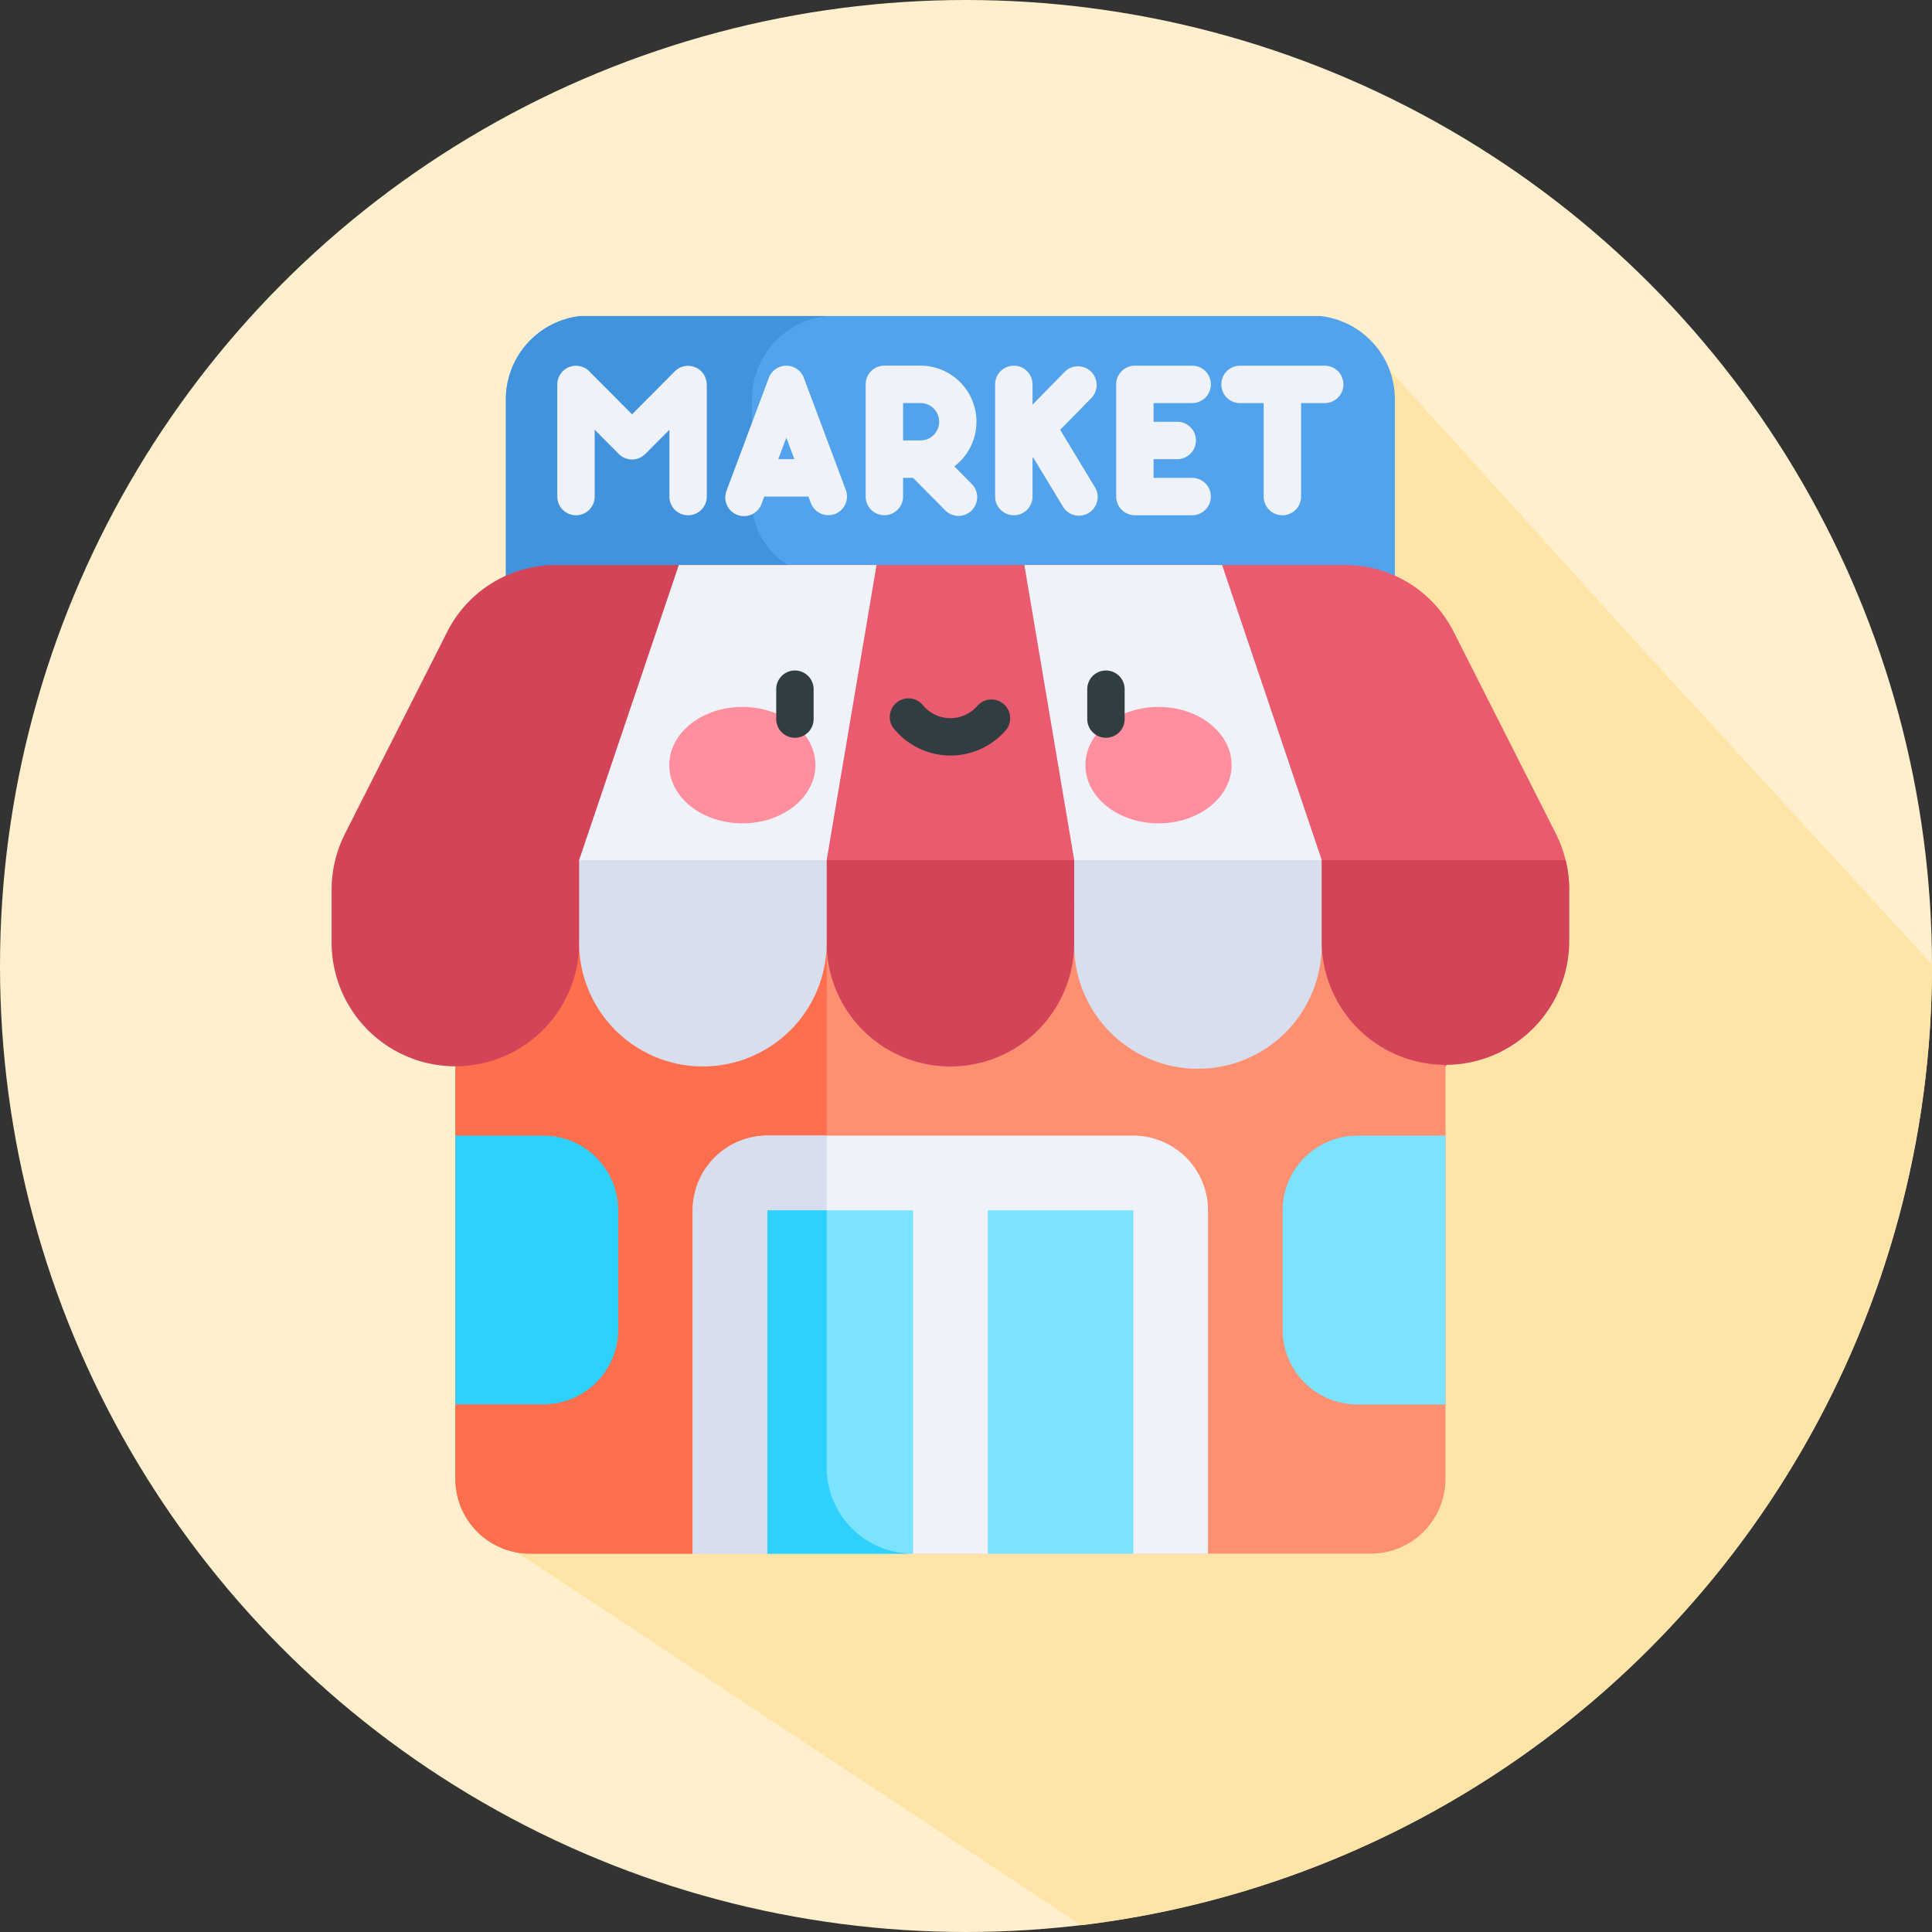 <svg xmlns="http://www.w3.org/2000/svg" width="62" height="62" viewBox="0 0 62 62">
  <rect x="0" y="0" width="62" height="62" fill="#333333" stroke="none"/>
  <g id="Group_5125" data-name="Group 5125" transform="translate(-157 -263)">
    <circle id="Ellipse_1396" data-name="Ellipse 1396" cx="31" cy="31" r="31" transform="translate(157 263)" fill="#ffefcc"/>
    <path id="Path_14123" data-name="Path 14123" d="M211.09,116.892a31.005,31.005,0,0,0,27.3-30.782c0-.019,0-.039,0-.058l-9.342-10.171h0l-8.475-9.359L191.705,104.08Z" transform="translate(-19.394 207.891)" fill="#ffe4a7"/>
    <g id="supermarket" transform="translate(167.642 273.141)">
      <g id="Group_4903" data-name="Group 4903" transform="translate(5.596)">
        <path id="Path_12842" data-name="Path 12842" d="M96.152,0H72.421a2.691,2.691,0,0,0-2.4,2.717V8.333l14.3,5.594L98.549,8.333V2.717A2.691,2.691,0,0,0,96.152,0Z" transform="translate(-70.024)" fill="#53a3ec"/>
        <path id="Path_12843" data-name="Path 12843" d="M77.918,5.936V2.717A2.691,2.691,0,0,1,80.316,0H72.422a2.691,2.691,0,0,0-2.4,2.717V8.333H80.316a2.4,2.4,0,0,1-2.4-2.4Z" transform="translate(-70.025)" fill="#4293dd"/>
      </g>
      <g id="Group_4904" data-name="Group 4904" transform="translate(3.972 17.461)">
        <path id="Path_12844" data-name="Path 12844" d="M79.076,240.756H52.1a2.4,2.4,0,0,1-2.4-2.4V218.5H81.473v19.858A2.4,2.4,0,0,1,79.076,240.756Z" transform="translate(-49.7 -218.5)" fill="#ff8f71"/>
        <path id="Path_12845" data-name="Path 12845" d="M61.615,237.983V218.5H49.7v19.858a2.4,2.4,0,0,0,2.4,2.4H64.388A2.773,2.773,0,0,1,61.615,237.983Z" transform="translate(-49.7 -218.5)" fill="#ff6f4d"/>
      </g>
      <g id="Group_4907" data-name="Group 4907" transform="translate(0 7.991)">
        <g id="Group_4905" data-name="Group 4905" transform="translate(0 0)">
          <path id="Path_12846" data-name="Path 12846" d="M7.194,100a3.9,3.9,0,0,0-3.483,2.141l-3.28,6.478a4,4,0,0,0-.431,1.8v1.707a3.972,3.972,0,1,0,7.943-.1l3.972-2.564L11.14,100H7.194Z" transform="translate(0 -100)" fill="#d34459"/>
          <path id="Path_12847" data-name="Path 12847" d="M206.743,200.1l-3.972-1.6-3.972,1.6v2.661a3.972,3.972,0,1,0,7.943-.1Z" transform="translate(-182.913 -190.629)" fill="#d34459"/>
          <path id="Path_12848" data-name="Path 12848" d="M130.743,108.619l-3.28-6.478A3.9,3.9,0,0,0,123.979,100H102.6l-3.2,9.47h23.83L127.2,116.1l3.972-5.679A4,4,0,0,0,130.743,108.619Z" transform="translate(-91.457 -100)" fill="#ea5b70"/>
        </g>
        <g id="Group_4906" data-name="Group 4906" transform="translate(7.943)">
          <path id="Path_12849" data-name="Path 12849" d="M102.6,100l-3.2,9.47,3.972,3.22,3.972-3.22,1.6-9.47Z" transform="translate(-99.4 -100)" fill="#eff2f8"/>
          <path id="Path_12850" data-name="Path 12850" d="M284.545,100H278.2l1.6,9.47c0,.172,3.972,3.22,3.972,3.22l3.972-3.22Z" transform="translate(-263.912 -100)" fill="#eff2f8"/>
        </g>
        <path id="Path_12851" data-name="Path 12851" d="M107.343,218.5H99.4v2.661a3.972,3.972,0,1,0,7.943-.1Z" transform="translate(-91.457 -209.03)" fill="#d7deed"/>
        <path id="Path_12852" data-name="Path 12852" d="M306.143,218.5H298.2v2.661a3.972,3.972,0,1,0,7.943,0Z" transform="translate(-274.37 -209.03)" fill="#d7deed"/>
        <path id="Path_12853" data-name="Path 12853" d="M397.6,218.5v2.661a3.972,3.972,0,0,0,7.943,0v-1.707a4,4,0,0,0-.116-.954Z" transform="translate(-365.827 -209.03)" fill="#d34459"/>
      </g>
      <g id="Group_4909" data-name="Group 4909" transform="translate(11.592 26.299)">
        <path id="Path_12854" data-name="Path 12854" d="M159.193,329.1H147.454a2.4,2.4,0,0,0-2.4,2.4v11.02H161.59v-11.02A2.4,2.4,0,0,0,159.193,329.1Z" transform="translate(-145.057 -329.096)" fill="#eff2f8"/>
        <path id="Path_12855" data-name="Path 12855" d="M149.352,339.741V329.1h-1.9a2.4,2.4,0,0,0-2.4,2.4v11.02h7.068A2.773,2.773,0,0,1,149.352,339.741Z" transform="translate(-145.057 -329.096)" fill="#d7deed"/>
        <path id="Path_12856" data-name="Path 12856" d="M263.5,359.1h4.67v11.02H263.5Z" transform="translate(-254.035 -356.699)" fill="#7ce3ff"/>
        <g id="Group_4908" data-name="Group 4908" transform="translate(2.397 2.397)">
          <path id="Path_12857" data-name="Path 12857" d="M175.058,359.1h4.67v11.02h-4.67Z" transform="translate(-175.058 -359.096)" fill="#7ce3ff"/>
          <path id="Path_12858" data-name="Path 12858" d="M176.955,367.343V359.1h-1.9v11.02h4.67A2.773,2.773,0,0,1,176.955,367.343Z" transform="translate(-175.058 -359.096)" fill="#2ed0fc"/>
        </g>
      </g>
      <g id="Group_4910" data-name="Group 4910" transform="translate(3.972 26.299)">
        <path id="Path_12859" data-name="Path 12859" d="M384.34,329.1a2.4,2.4,0,0,0-2.4,2.4v3.828a2.4,2.4,0,0,0,2.4,2.4h2.826V329.1Z" transform="translate(-355.393 -329.096)" fill="#7ce3ff"/>
        <path id="Path_12860" data-name="Path 12860" d="M52.525,329.1H49.7v8.623h2.825a2.4,2.4,0,0,0,2.4-2.4v-3.828A2.4,2.4,0,0,0,52.525,329.1Z" transform="translate(-49.7 -329.096)" fill="#2ed0fc"/>
      </g>
      <g id="Group_4911" data-name="Group 4911" transform="translate(7.246 1.598)">
        <path id="Path_12861" data-name="Path 12861" d="M95.472,20.6v3.6a.6.6,0,1,1-1.2,0V22.055l-.774.778a.6.6,0,0,1-.85,0l-.774-.778V24.2a.6.6,0,1,1-1.2,0V20.6A.6.6,0,0,1,91.7,20.18l1.373,1.381,1.373-1.381a.6.6,0,0,1,1.024.423Z" transform="translate(-90.678 -20.003)" fill="#eff2f8"/>
        <path id="Path_12862" data-name="Path 12862" d="M161.744,24.759a.6.6,0,0,1-.771-.351l-.079-.21h-1.417l-.079.21a.6.6,0,1,1-1.122-.421l1.348-3.6a.6.6,0,0,1,1.122,0l1.348,3.6A.6.6,0,0,1,161.744,24.759Zm-1.3-1.76-.259-.69-.259.69Z" transform="translate(-152.839 -20.003)" fill="#eff2f8"/>
        <path id="Path_12863" data-name="Path 12863" d="M217.87,23.778a.6.6,0,1,1-.851.844L216.006,23.6h-.32v.6a.6.6,0,1,1-1.2,0V20.6a.6.6,0,0,1,.6-.6h1.169a1.8,1.8,0,0,1,1.077,3.232ZM216.845,21.8a.6.6,0,0,0-.589-.6h-.569v1.2h.569A.6.6,0,0,0,216.845,21.8Z" transform="translate(-204.594 -20.005)" fill="#eff2f8"/>
        <path id="Path_12864" data-name="Path 12864" d="M269.66,23.881a.6.6,0,1,1-1.025.622l-.945-1.558-.02.021V24.2a.6.6,0,1,1-1.2,0V20.6a.6.6,0,0,1,1.2,0v.651l1.05-1.071a.6.6,0,0,1,.856.839l-1.019,1.039Z" transform="translate(-252.423 -20.004)" fill="#eff2f8"/>
        <path id="Path_12865" data-name="Path 12865" d="M318.117,24.2a.6.6,0,0,1-.6.6H315.68a.6.6,0,0,1-.6-.6V20.6a.6.6,0,0,1,.6-.6h1.838a.6.6,0,1,1,0,1.2H316.28v.6h.759a.6.6,0,0,1,0,1.2h-.759v.6h1.238A.6.6,0,0,1,318.117,24.2Z" transform="translate(-297.148 -20.004)" fill="#eff2f8"/>
        <path id="Path_12866" data-name="Path 12866" d="M361.243,20.6a.6.6,0,0,1-.6.6h-.759v3a.6.6,0,1,1-1.2,0v-3h-.759a.6.6,0,1,1,0-1.2h2.717A.6.6,0,0,1,361.243,20.6Z" transform="translate(-336.019 -20.003)" fill="#eff2f8"/>
      </g>
      <g id="Group_4912" data-name="Group 4912" transform="translate(10.835 12.545)">
        <ellipse id="Ellipse_1364" data-name="Ellipse 1364" cx="2.346" cy="1.868" rx="2.346" ry="1.868" fill="#ff8e9e"/>
        <ellipse id="Ellipse_1365" data-name="Ellipse 1365" cx="2.346" cy="1.868" rx="2.346" ry="1.868" transform="translate(13.355)" fill="#ff8e9e"/>
      </g>
      <g id="Group_4913" data-name="Group 4913" transform="translate(14.269 11.376)">
        <path id="Path_12867" data-name="Path 12867" d="M179.15,142.356a.6.6,0,0,0-.6.6v.959a.6.6,0,1,0,1.2,0v-.959A.6.6,0,0,0,179.15,142.356Z" transform="translate(-178.551 -142.356)" fill="#313d40"/>
        <path id="Path_12868" data-name="Path 12868" d="M304.048,142.356a.6.6,0,0,0-.6.6v.959a.6.6,0,1,0,1.2,0v-.959A.6.6,0,0,0,304.048,142.356Z" transform="translate(-293.468 -142.356)" fill="#313d40"/>
        <path id="Path_12869" data-name="Path 12869" d="M228.158,154.147a.6.6,0,0,0-.846.058,1.145,1.145,0,0,1-1.728,0,.6.6,0,1,0-.9.788,2.343,2.343,0,0,0,3.535,0A.6.6,0,0,0,228.158,154.147Z" transform="translate(-220.859 -153.069)" fill="#313d40"/>
      </g>
    </g>
  </g>
</svg>
